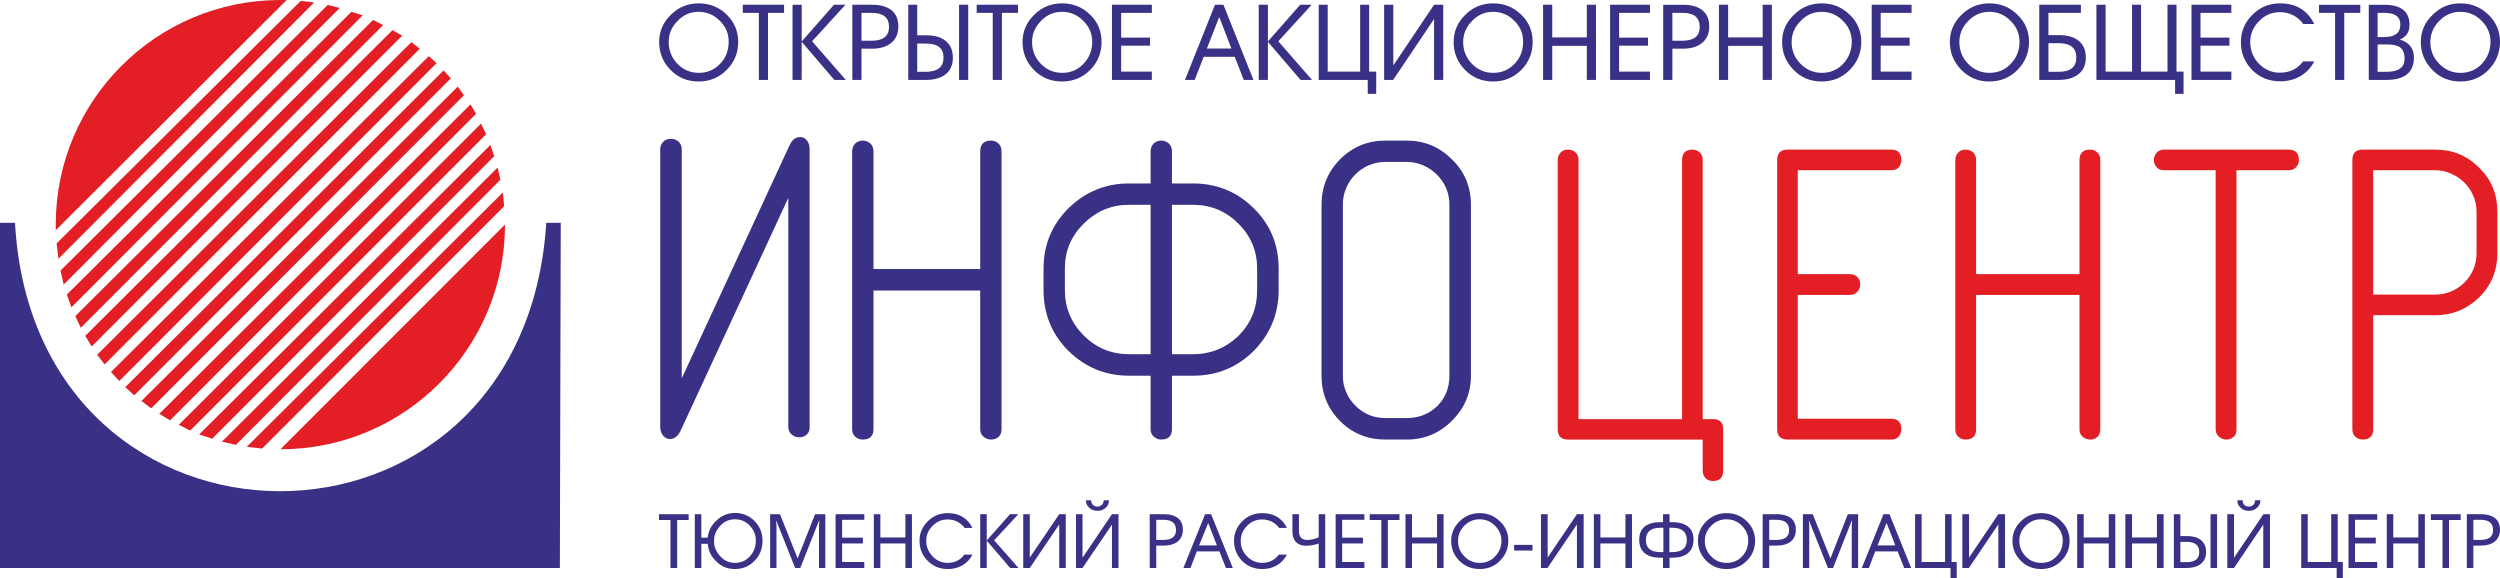 <?xml version="1.0" encoding="UTF-8"?>
<!DOCTYPE svg PUBLIC "-//W3C//DTD SVG 1.1//EN" "http://www.w3.org/Graphics/SVG/1.1/DTD/svg11.dtd">
<!-- Creator: CorelDRAW X7 -->
<svg xmlns="http://www.w3.org/2000/svg" xml:space="preserve" version="1.1" style="shape-rendering:geometricPrecision; text-rendering:geometricPrecision; image-rendering:optimizeQuality; fill-rule:evenodd; clip-rule:evenodd"
viewBox="0 0 14173 3277"
 xmlns:xlink="http://www.w3.org/1999/xlink">
 <defs>
  <style type="text/css">
   <![CDATA[
    .fil2 {fill:#E31E24}
    .fil1 {fill:#393185}
    .fil3 {fill:#E31E24;fill-rule:nonzero}
    .fil0 {fill:#393185;fill-rule:nonzero}
   ]]>
  </style>
 </defs>
 <g id="Слой_x0020_1">
  <g id="_329168040">
   <path class="fil0" d="M4185 237c0,62 -21,115 -65,159 -43,44 -96,66 -160,66 -63,0 -116,-22 -159,-66 -43,-44 -64,-97 -64,-158 0,-60 22,-111 66,-154 44,-44 97,-65 158,-65 62,0 115,21 159,64 43,42 65,94 65,154zm-54 -1c0,-45 -16,-85 -50,-118 -34,-34 -74,-51 -121,-51 -46,0 -86,17 -119,52 -34,34 -50,74 -50,119 0,47 16,88 48,122 33,35 74,53 123,53 49,0 90,-18 122,-53 32,-34 47,-75 47,-124zm314 -163l-91 0 0 380 -52 0 0 -380 -91 0 0 -46 234 0 0 46zm348 -46l-189 207 191 219 -65 0 -185 -216 0 216 -52 0 0 -426 52 0 0 208 183 -208 65 0zm300 123c0,42 -15,74 -44,96 -26,20 -61,30 -105,30l-60 0 0 177 -52 0 0 -426 112 0c45,0 80,9 106,28 29,21 43,53 43,95zm-53 3l0 0c0,-54 -33,-80 -98,-80l-58 0 0 158 56 0c66,0 100,-26 100,-78zm449 300l-52 0 0 -426 52 0 0 426zm-340 0l0 -426 51 0 0 173 49 0c46,0 82,9 108,29 30,22 45,55 45,98 0,43 -15,75 -45,97 -26,19 -62,29 -108,29l-100 0zm51 -206l0 160 49 0c66,0 100,-27 100,-80 0,-54 -33,-80 -100,-80l-49 0zm571 -174l-91 0 0 380 -52 0 0 -380 -91 0 0 -46 234 0 0 46zm474 164c0,62 -21,115 -64,159 -44,44 -97,66 -160,66 -64,0 -117,-22 -160,-66 -43,-44 -64,-97 -64,-158 0,-60 22,-111 66,-154 44,-44 97,-65 158,-65 62,0 115,21 159,64 44,42 65,94 65,154zm-53 -1c0,-45 -17,-85 -51,-118 -33,-34 -74,-51 -120,-51 -47,0 -86,17 -120,52 -33,34 -50,74 -50,119 0,47 16,88 48,122 33,35 74,53 123,53 49,0 90,-18 122,-53 32,-34 48,-75 48,-124zm338 217l-226 0 0 -426 226 0 0 46 -174 0 0 140 164 0 0 46 -164 0 0 147 174 0 0 47zm576 0l-55 0 -51 -131 -176 0 -51 131 -55 0 170 -426 48 0 170 426zm-125 -178l-68 -177 -2 1 -69 176 139 0zm455 -248l-189 207 191 219 -65 0 -185 -216 0 216 -52 0 0 -426 52 0 0 208 183 -208 65 0zm366 505l-48 0 0 -79 -278 0 0 -426 51 0 0 379 184 0 0 -379 51 0 0 379 40 0 0 126zm380 -79l-52 0 0 -345 -232 345 -51 0 0 -426 52 0 0 344 231 -344 52 0 0 426zm507 -216c0,62 -21,115 -64,159 -44,44 -97,66 -160,66 -64,0 -117,-22 -160,-66 -43,-44 -64,-97 -64,-158 0,-60 22,-111 66,-154 44,-44 97,-65 158,-65 62,0 115,21 159,64 44,42 65,94 65,154zm-54 -1c0,-45 -16,-85 -50,-118 -33,-34 -74,-51 -120,-51 -47,0 -86,17 -120,52 -33,34 -50,74 -50,119 0,47 16,88 48,122 33,35 74,53 123,53 49,0 90,-18 122,-53 32,-34 47,-75 47,-124zm413 217l-52 0 0 -193 -196 0 0 193 -52 0 0 -426 52 0 0 185 196 0 0 -185 52 0 0 426zm306 0l-226 0 0 -426 226 0 0 46 -175 0 0 140 164 0 0 46 -164 0 0 147 175 0 0 47zm336 -303c0,42 -15,74 -44,96 -26,20 -61,30 -105,30l-60 0 0 177 -52 0 0 -426 112 0c45,0 80,9 106,28 29,21 43,53 43,95zm-54 3l0 0c0,-54 -32,-80 -97,-80l-58 0 0 158 55 0c67,0 100,-26 100,-78zm409 300l-52 0 0 -193 -196 0 0 193 -52 0 0 -426 52 0 0 185 196 0 0 -185 52 0 0 426zm507 -216c0,62 -22,115 -65,159 -43,44 -96,66 -160,66 -63,0 -116,-22 -159,-66 -43,-44 -65,-97 -65,-158 0,-60 22,-111 67,-154 44,-44 97,-65 158,-65 62,0 114,21 158,64 44,42 66,94 66,154zm-54 -1c0,-45 -17,-85 -50,-118 -34,-34 -74,-51 -121,-51 -46,0 -86,17 -119,52 -34,34 -51,74 -51,119 0,47 16,88 49,122 33,35 74,53 122,53 50,0 90,-18 123,-53 31,-34 47,-75 47,-124zm339 217l-226 0 0 -426 226 0 0 46 -175 0 0 140 164 0 0 46 -164 0 0 147 175 0 0 47zm666 -216c0,62 -22,115 -65,159 -43,44 -97,66 -160,66 -63,0 -116,-22 -159,-66 -43,-44 -65,-97 -65,-158 0,-60 22,-111 66,-154 45,-44 97,-65 158,-65 62,0 115,21 159,64 44,42 66,94 66,154zm-54 -1c0,-45 -17,-85 -51,-118 -33,-34 -73,-51 -120,-51 -46,0 -86,17 -120,52 -33,34 -50,74 -50,119 0,47 16,88 48,122 34,35 74,53 123,53 49,0 90,-18 122,-53 32,-34 48,-75 48,-124zm376 90c0,43 -15,75 -45,97 -27,20 -63,30 -108,30l-111 0 0 -426 236 0 0 46 -184 0 0 126 58 0c46,0 83,9 109,29 30,22 45,54 45,98zm-54 0c0,-54 -33,-81 -99,-81l-59 0 0 162 58 0c67,0 100,-27 100,-81zm608 206l-48 0 0 -79 -446 0 0 -426 52 0 0 379 150 0 0 -379 51 0 0 379 150 0 0 -379 51 0 0 379 40 0 0 126zm271 -79l-226 0 0 -426 226 0 0 46 -175 0 0 140 164 0 0 46 -164 0 0 147 175 0 0 47zm470 -105c-19,36 -45,64 -79,84 -34,19 -72,29 -115,29 -63,0 -116,-22 -159,-65 -42,-44 -63,-96 -63,-158 0,-60 22,-111 65,-154 44,-44 96,-65 157,-65 91,0 155,39 194,117l-62 0c-33,-44 -78,-67 -133,-67 -46,0 -86,17 -118,51 -33,33 -50,73 -50,118 0,46 16,87 47,121 34,35 74,53 120,53 57,0 101,-21 133,-64l63 0zm261 -275l-91 0 0 380 -52 0 0 -380 -91 0 0 -46 234 0 0 46zm304 253c0,85 -53,127 -157,127l-99 0 0 -426 87 0c96,0 144,38 144,114 0,40 -18,68 -55,83 53,16 80,50 80,102zm-77 -187c0,-44 -30,-66 -89,-66l-40 0 0 137 37 0c61,0 92,-23 92,-71zm24 193c0,-30 -9,-51 -26,-64 -15,-10 -38,-16 -70,-16l-57 0 0 155 52 0c67,0 101,-25 101,-75zm541 -95c0,62 -22,115 -65,159 -43,44 -97,66 -160,66 -63,0 -116,-22 -159,-66 -43,-44 -65,-97 -65,-158 0,-60 22,-111 67,-154 44,-44 96,-65 157,-65 62,0 115,21 159,64 44,42 66,94 66,154zm-54 -1c0,-45 -17,-85 -50,-118 -34,-34 -74,-51 -121,-51 -46,0 -86,17 -120,52 -33,34 -50,74 -50,119 0,47 16,88 49,122 33,35 74,53 122,53 49,0 90,-18 123,-53 31,-34 47,-75 47,-124z"/>
   <path class="fil0" d="M3904 2948l-65 0 0 272 -38 0 0 -272 -65 0 0 -33 168 0 0 33zm419 117c0,45 -14,82 -44,113 -30,32 -67,48 -113,48 -41,0 -76,-14 -105,-43 -29,-27 -45,-61 -49,-100l-36 0 0 137 -37 0 0 -305 37 0 0 133 36 0c4,-38 21,-71 51,-98 30,-28 64,-42 104,-42 44,0 81,16 111,46 30,31 45,68 45,111zm-38 0l0 0c0,-33 -12,-61 -34,-85 -23,-24 -51,-36 -85,-36 -32,0 -60,12 -83,37 -23,25 -35,53 -35,85 0,33 11,62 34,86 22,26 51,39 85,39 35,0 64,-13 86,-39 21,-24 32,-53 32,-87zm358 155l0 -240c0,-1 0,-5 1,-11 0,-4 1,-9 1,-17l-2 0 -106 268 -29 0 -107 -268 -1 0c0,3 1,8 1,14 1,6 1,11 1,14l0 240 -36 0 0 -305 56 0 100 251 99 -251 58 0 0 305 -36 0zm257 0l-163 0 0 -305 163 0 0 32 -126 0 0 101 118 0 0 33 -118 0 0 105 126 0 0 34zm270 0l-37 0 0 -139 -142 0 0 139 -37 0 0 -305 37 0 0 132 142 0 0 -132 37 0 0 305zm343 -76c-13,27 -33,47 -57,61 -24,14 -52,21 -83,21 -46,0 -84,-16 -114,-47 -31,-31 -46,-69 -46,-113 0,-43 15,-79 47,-111 31,-31 69,-46 113,-46 65,0 112,28 140,84l-44 0c-25,-32 -57,-48 -97,-48 -33,0 -61,12 -85,36 -24,24 -36,52 -36,85 0,33 12,62 34,86 24,26 53,39 87,39 41,0 73,-16 95,-47l46 0zm260 -229l-137 148 138 157 -47 0 -133 -155 0 155 -37 0 0 -305 37 0 0 149 132 -149 47 0zm269 305l-37 0 0 -247 -167 247 -37 0 0 -305 37 0 0 246 167 -246 37 0 0 305zm245 -384c0,18 -6,32 -19,43 -13,12 -28,17 -46,17 -18,0 -34,-5 -46,-17 -13,-11 -20,-25 -20,-43l30 0c0,11 3,19 10,26 7,6 15,10 26,10 10,0 19,-4 25,-10 6,-7 10,-15 10,-26l30 0zm54 384l-37 0 0 -246 -167 246 -37 0 0 -305 37 0 0 247 167 -247 37 0 0 305zm365 -217c0,30 -11,53 -32,69 -19,14 -44,21 -76,21l-43 0 0 127 -37 0 0 -305 81 0c32,0 57,7 76,20 21,15 31,38 31,68zm-39 2l0 0c0,-38 -23,-58 -70,-58l-42 0 0 114 40 0c48,0 72,-19 72,-56zm322 215l-39 0 -37 -94 -128 0 -36 94 -40 0 123 -305 34 0 123 305zm-90 -128l-49 -126 -1 0 -51 126 101 0zm397 52c-14,27 -33,47 -57,61 -24,14 -52,21 -83,21 -46,0 -84,-16 -115,-47 -30,-31 -45,-69 -45,-113 0,-43 15,-79 47,-111 31,-31 69,-46 113,-46 65,0 112,28 140,84l-44 0c-25,-32 -57,-48 -97,-48 -33,0 -62,12 -85,36 -24,24 -36,52 -36,85 0,33 11,62 34,86 24,26 53,39 87,39 41,0 72,-16 95,-47l46 0zm217 76l-37 0 0 -139c-25,9 -49,13 -70,13 -26,0 -45,-7 -59,-21 -13,-14 -20,-34 -20,-59l0 -99 37 0 0 96c0,33 16,50 47,50 22,0 43,-5 65,-15l0 -131 37 0 0 305zm222 0l-163 0 0 -305 163 0 0 32 -126 0 0 101 118 0 0 33 -118 0 0 105 126 0 0 34zm199 -272l-66 0 0 272 -37 0 0 -272 -66 0 0 -33 169 0 0 33zm250 272l-37 0 0 -139 -142 0 0 139 -37 0 0 -305 37 0 0 132 142 0 0 -132 37 0 0 305zm367 -155c0,45 -16,83 -47,114 -31,32 -70,47 -116,47 -45,0 -84,-16 -115,-47 -31,-32 -46,-69 -46,-113 0,-43 16,-80 48,-111 32,-31 70,-46 114,-46 44,0 82,15 114,46 32,30 48,67 48,110zm-39 0c0,-33 -13,-61 -37,-85 -24,-24 -53,-36 -87,-36 -33,0 -62,12 -86,36 -24,25 -36,53 -36,86 0,34 11,63 35,87 24,26 53,38 88,38 36,0 65,-12 88,-38 23,-24 35,-53 35,-88zm176 56l-104 0 0 -32 104 0 0 32zm290 99l-38 0 0 -247 -167 247 -37 0 0 -305 38 0 0 246 166 -246 38 0 0 305zm274 0l-37 0 0 -139 -142 0 0 139 -37 0 0 -305 37 0 0 132 142 0 0 -132 37 0 0 305zm349 -161c0,51 -24,83 -71,97 -14,4 -36,6 -65,6l0 58 -37 0 0 -58c-29,0 -50,-2 -65,-6 -47,-14 -70,-46 -70,-96 0,-52 25,-83 74,-95 15,-4 35,-5 61,-5l0 -45 37 0 0 45c27,0 47,1 61,5 50,12 75,43 75,94zm-38 3l0 0c0,-47 -28,-70 -83,-70l-16 0 0 138 16 0c55,0 83,-23 83,-68zm-133 68l0 -138 -16 0c-56,0 -83,23 -83,70 0,45 27,68 82,68l17 0zm520 -65c0,45 -15,83 -47,114 -31,32 -69,47 -115,47 -46,0 -84,-16 -115,-47 -31,-32 -47,-69 -47,-113 0,-43 16,-80 48,-111 32,-31 70,-46 114,-46 45,0 83,15 115,46 31,30 47,67 47,110zm-39 0c0,-33 -12,-61 -36,-85 -24,-24 -53,-36 -87,-36 -33,0 -62,12 -86,36 -25,25 -37,53 -37,86 0,34 12,63 35,87 24,26 54,38 89,38 35,0 65,-12 88,-38 23,-24 34,-53 34,-88zm270 -62c0,30 -10,53 -31,69 -19,14 -45,21 -76,21l-44 0 0 127 -37 0 0 -305 81 0c32,0 57,7 76,20 21,15 31,38 31,68zm-38 2l0 0c0,-38 -24,-58 -71,-58l-42 0 0 114 41 0c48,0 72,-19 72,-56zm355 215l0 -240c0,-1 0,-5 1,-11 0,-4 1,-9 1,-17l-2 0 -106 268 -29 0 -107 -268 -1 0c0,3 1,8 1,14 1,6 1,11 1,14l0 240 -36 0 0 -305 56 0 100 251 99 -251 58 0 0 305 -36 0zm337 0l-40 0 -37 -94 -127 0 -36 94 -40 0 123 -305 34 0 123 305zm-90 -128l-49 -126 -1 0 -51 126 101 0zm348 185l-35 0 0 -57 -201 0 0 -305 37 0 0 271 133 0 0 -271 37 0 0 271 29 0 0 91zm274 -57l-38 0 0 -247 -167 247 -37 0 0 -305 38 0 0 246 166 -246 38 0 0 305zm366 -155c0,45 -15,83 -47,114 -31,32 -69,47 -115,47 -46,0 -84,-16 -115,-47 -31,-32 -47,-69 -47,-113 0,-43 16,-80 48,-111 32,-31 70,-46 114,-46 45,0 83,15 115,46 31,30 47,67 47,110zm-39 0c0,-33 -12,-61 -36,-85 -24,-24 -53,-36 -87,-36 -33,0 -62,12 -86,36 -25,25 -37,53 -37,86 0,34 12,63 35,87 24,26 54,38 89,38 35,0 65,-12 88,-38 23,-24 34,-53 34,-88zm298 155l-37 0 0 -139 -142 0 0 139 -37 0 0 -305 37 0 0 132 142 0 0 -132 37 0 0 305zm274 0l-38 0 0 -139 -141 0 0 139 -38 0 0 -305 38 0 0 132 141 0 0 -132 38 0 0 305zm303 0l-37 0 0 -305 37 0 0 305zm-245 0l0 -305 37 0 0 124 35 0c33,0 59,6 78,20 22,16 33,40 33,71 0,30 -11,53 -33,69 -19,14 -45,21 -78,21l-72 0zm37 -148l0 115 35 0c48,0 72,-19 72,-57 0,-39 -24,-58 -72,-58l-35 0zm454 -236c0,18 -7,32 -20,43 -12,12 -28,17 -46,17 -18,0 -33,-5 -46,-17 -13,-11 -19,-25 -19,-43l30 0c0,11 3,19 9,26 7,6 16,10 26,10 11,0 19,-4 26,-10 6,-7 9,-15 9,-26l31 0zm54 384l-38 0 0 -246 -166 246 -38 0 0 -305 38 0 0 247 167 -247 37 0 0 305zm413 57l-35 0 0 -57 -201 0 0 -305 37 0 0 271 133 0 0 -271 37 0 0 271 29 0 0 91zm195 -57l-163 0 0 -305 163 0 0 32 -126 0 0 101 118 0 0 33 -118 0 0 105 126 0 0 34zm270 0l-37 0 0 -139 -142 0 0 139 -37 0 0 -305 37 0 0 132 142 0 0 -132 37 0 0 305zm203 -272l-66 0 0 272 -37 0 0 -272 -66 0 0 -33 169 0 0 33zm223 55c0,30 -11,53 -32,69 -19,14 -44,21 -76,21l-43 0 0 127 -37 0 0 -305 81 0c32,0 57,7 76,20 20,15 31,38 31,68zm-39 2l0 0c0,-38 -23,-58 -70,-58l-42 0 0 114 40 0c48,0 72,-19 72,-56z"/>
   <g>
    <path class="fil1" d="M0 1263l0 1957 3174 0 5 -1957c-27,0 -55,0 -82,0 -129,2035 -2899,2023 -3012,0l-85 0z"/>
    <path class="fil2" d="M1625 0c-12,0 -24,0 -35,0 -704,0 -1274,570 -1274,1273 0,11 0,22 0,32l1309 -1305z"/>
    <polygon class="fil2" points="1781,14 331,1467 321,1380 1705,5 "/>
    <polygon class="fil2" points="1926,45 361,1613 343,1534 1858,28 "/>
    <polygon class="fil2" points="2056,87 405,1742 379,1670 1992,67 "/>
    <polygon class="fil2" points="2172,142 458,1858 427,1792 2115,113 "/>
    <polygon class="fil2" points="2280,202 520,1964 483,1904 2225,171 "/>
    <polygon class="fil2" points="2380,276 593,2066 551,2011 2332,239 "/>
    <polygon class="fil2" points="2475,358 676,2160 629,2109 2431,318 "/>
    <polygon class="fil2" points="2556,444 761,2241 710,2195 2515,399 "/>
    <polygon class="fil2" points="2630,540 857,2315 802,2273 2595,491 "/>
    <polygon class="fil2" points="2699,645 964,2383 903,2346 2667,592 "/>
    <polygon class="fil2" points="2756,761 1078,2441 1014,2408 2727,701 "/>
    <polygon class="fil2" points="2802,885 1203,2487 1129,2463 2780,822 "/>
    <polygon class="fil2" points="2837,1019 1337,2522 1258,2504 2821,950 "/>
    <polygon class="fil2" points="2858,1169 1486,2543 1399,2533 2851,1091 "/>
    <path class="fil2" d="M2863 1273c0,704 -570,1274 -1273,1274l1273 -1274z"/>
   </g>
   <path class="fil0" d="M4590 2420l0 -1573c0,-22 -5,-39 -16,-51 -10,-13 -23,-19 -38,-19 -25,0 -45,15 -59,45l-612 1323 0 -1298c0,-20 -7,-35 -19,-45 -12,-10 -27,-15 -43,-15 -17,0 -31,5 -42,16 -12,11 -18,25 -18,44l0 1573c0,20 6,36 16,49 11,13 24,20 39,20 24,0 44,-15 59,-44l612 -1323 0 1298c0,18 6,32 19,43 12,11 26,16 43,16 17,0 31,-5 42,-15 12,-10 17,-24 17,-44zm967 -895l-605 0 0 -666c0,-20 -6,-35 -18,-46 -13,-11 -27,-16 -44,-16 -16,0 -30,6 -42,17 -11,12 -17,27 -17,45l0 1573c0,18 6,33 17,43 12,11 26,17 42,17 42,0 62,-20 62,-60l0 -785 605 0 0 785c0,18 6,33 18,43 13,11 27,17 44,17 16,0 30,-5 42,-15 11,-10 17,-25 17,-45l0 -1573c0,-20 -6,-35 -18,-46 -13,-11 -27,-16 -41,-16 -42,0 -62,21 -62,62l0 666zm1087 -364l119 0c101,0 187,36 258,107 71,71 106,156 106,255l0 121c0,103 -35,189 -106,260 -73,70 -159,104 -258,104l-119 0 0 -847zm-121 847l-122 0c-100,0 -186,-35 -257,-106 -71,-71 -107,-157 -107,-258l0 -121c0,-101 36,-186 107,-255 71,-71 157,-107 257,-107l122 0 0 847zm0 122l0 302c0,18 6,33 18,43 13,11 26,17 41,17 42,0 62,-20 62,-60l0 -302 119 0c136,0 250,-47 345,-141 94,-96 141,-211 141,-345l0 -121c0,-136 -47,-250 -141,-342 -95,-94 -209,-141 -345,-141l-119 0 0 -181c0,-20 -6,-35 -18,-46 -13,-11 -27,-16 -44,-16 -16,0 -30,6 -42,17 -11,12 -17,27 -17,45l0 181 -122 0c-133,0 -248,47 -344,141 -94,94 -141,208 -141,342l0 121c0,136 47,251 141,345 96,94 211,141 344,141l122 0zm1816 0l0 -969c0,-102 -36,-188 -107,-257 -71,-71 -157,-107 -257,-107l-122 0c-100,0 -186,36 -257,107 -70,72 -104,158 -104,257l0 969c0,101 35,187 106,258 69,69 155,104 255,104l122 0c100,0 186,-36 257,-107 71,-71 107,-156 107,-255zm-122 0c0,69 -23,127 -69,172 -46,45 -104,68 -173,68l-122 0c-33,0 -64,-6 -93,-18 -29,-13 -54,-30 -76,-52 -23,-23 -40,-48 -52,-77 -13,-29 -19,-60 -19,-93l0 -969c0,-35 6,-66 19,-95 12,-29 29,-55 52,-77 22,-22 47,-40 76,-52 29,-12 60,-19 93,-19l122 0c34,0 66,7 95,20 29,13 55,31 77,53 22,23 40,48 52,77 12,29 18,60 18,93l0 969z"/>
   <path class="fil3" d="M9536 2376l-587 0 0 -1468c0,-20 -6,-34 -18,-45 -12,-10 -26,-15 -42,-15 -16,0 -30,5 -41,16 -11,12 -17,26 -17,44l0 1526c0,38 20,58 58,58l764 0 0 175c0,19 6,34 17,45 11,10 25,15 41,15 39,0 58,-20 58,-60l0 -233c0,-39 -19,-58 -58,-58l-58 0 0 -1468c0,-20 -6,-34 -18,-45 -12,-10 -25,-15 -39,-15 -40,0 -60,20 -60,60l0 1468zm656 -704l294 0c19,0 34,-6 44,-18 11,-12 16,-26 16,-42 0,-16 -5,-30 -16,-41 -10,-11 -25,-17 -44,-17l-294 0 0 -589 529 0c20,0 34,-5 44,-17 9,-11 14,-24 14,-40 0,-40 -19,-60 -58,-60l-586 0c-40,0 -60,20 -60,60l0 1526c0,38 20,58 60,58l586 0c20,0 34,-6 44,-18 9,-12 14,-26 14,-40 0,-40 -19,-60 -58,-60l-529 0 0 -702zm1597 -118l-586 0 0 -646c0,-20 -6,-34 -18,-45 -12,-10 -26,-15 -42,-15 -16,0 -30,5 -41,16 -11,12 -17,26 -17,44l0 1526c0,18 6,32 17,42 11,10 25,16 41,16 40,0 60,-20 60,-58l0 -762 586 0 0 762c0,18 6,32 18,42 12,10 26,16 42,16 16,0 30,-5 41,-15 11,-9 17,-24 17,-43l0 -1526c0,-20 -6,-34 -18,-45 -12,-10 -25,-15 -40,-15 -40,0 -60,20 -60,60l0 646zm772 -589l0 1469c0,18 7,32 19,42 12,10 26,16 42,16 16,0 29,-5 40,-15 12,-9 17,-24 17,-43l0 -1469 296 0c18,0 32,-5 42,-17 10,-11 16,-24 16,-40 0,-40 -20,-60 -58,-60l-707 0c-17,0 -31,6 -42,18 -10,12 -15,26 -15,42 0,16 5,29 15,40 11,12 25,17 42,17l293 0zm893 705l0 -705 351 0c34,0 64,7 92,20 28,12 53,30 75,51 22,22 38,47 50,75 12,28 18,58 18,90l0 235c0,32 -6,62 -18,91 -12,28 -28,52 -50,74 -22,22 -47,39 -75,51 -28,12 -58,18 -92,18l-351 0zm0 117l351 0c96,0 179,-33 250,-101 69,-69 103,-152 103,-250l0 -235c0,-100 -34,-183 -103,-250 -69,-69 -152,-103 -250,-103l-411 0c-39,0 -58,20 -58,60l0 1526c0,18 6,32 17,42 11,10 25,16 41,16 40,0 60,-20 60,-58l0 -647z"/>
  </g>
 </g>
</svg>
